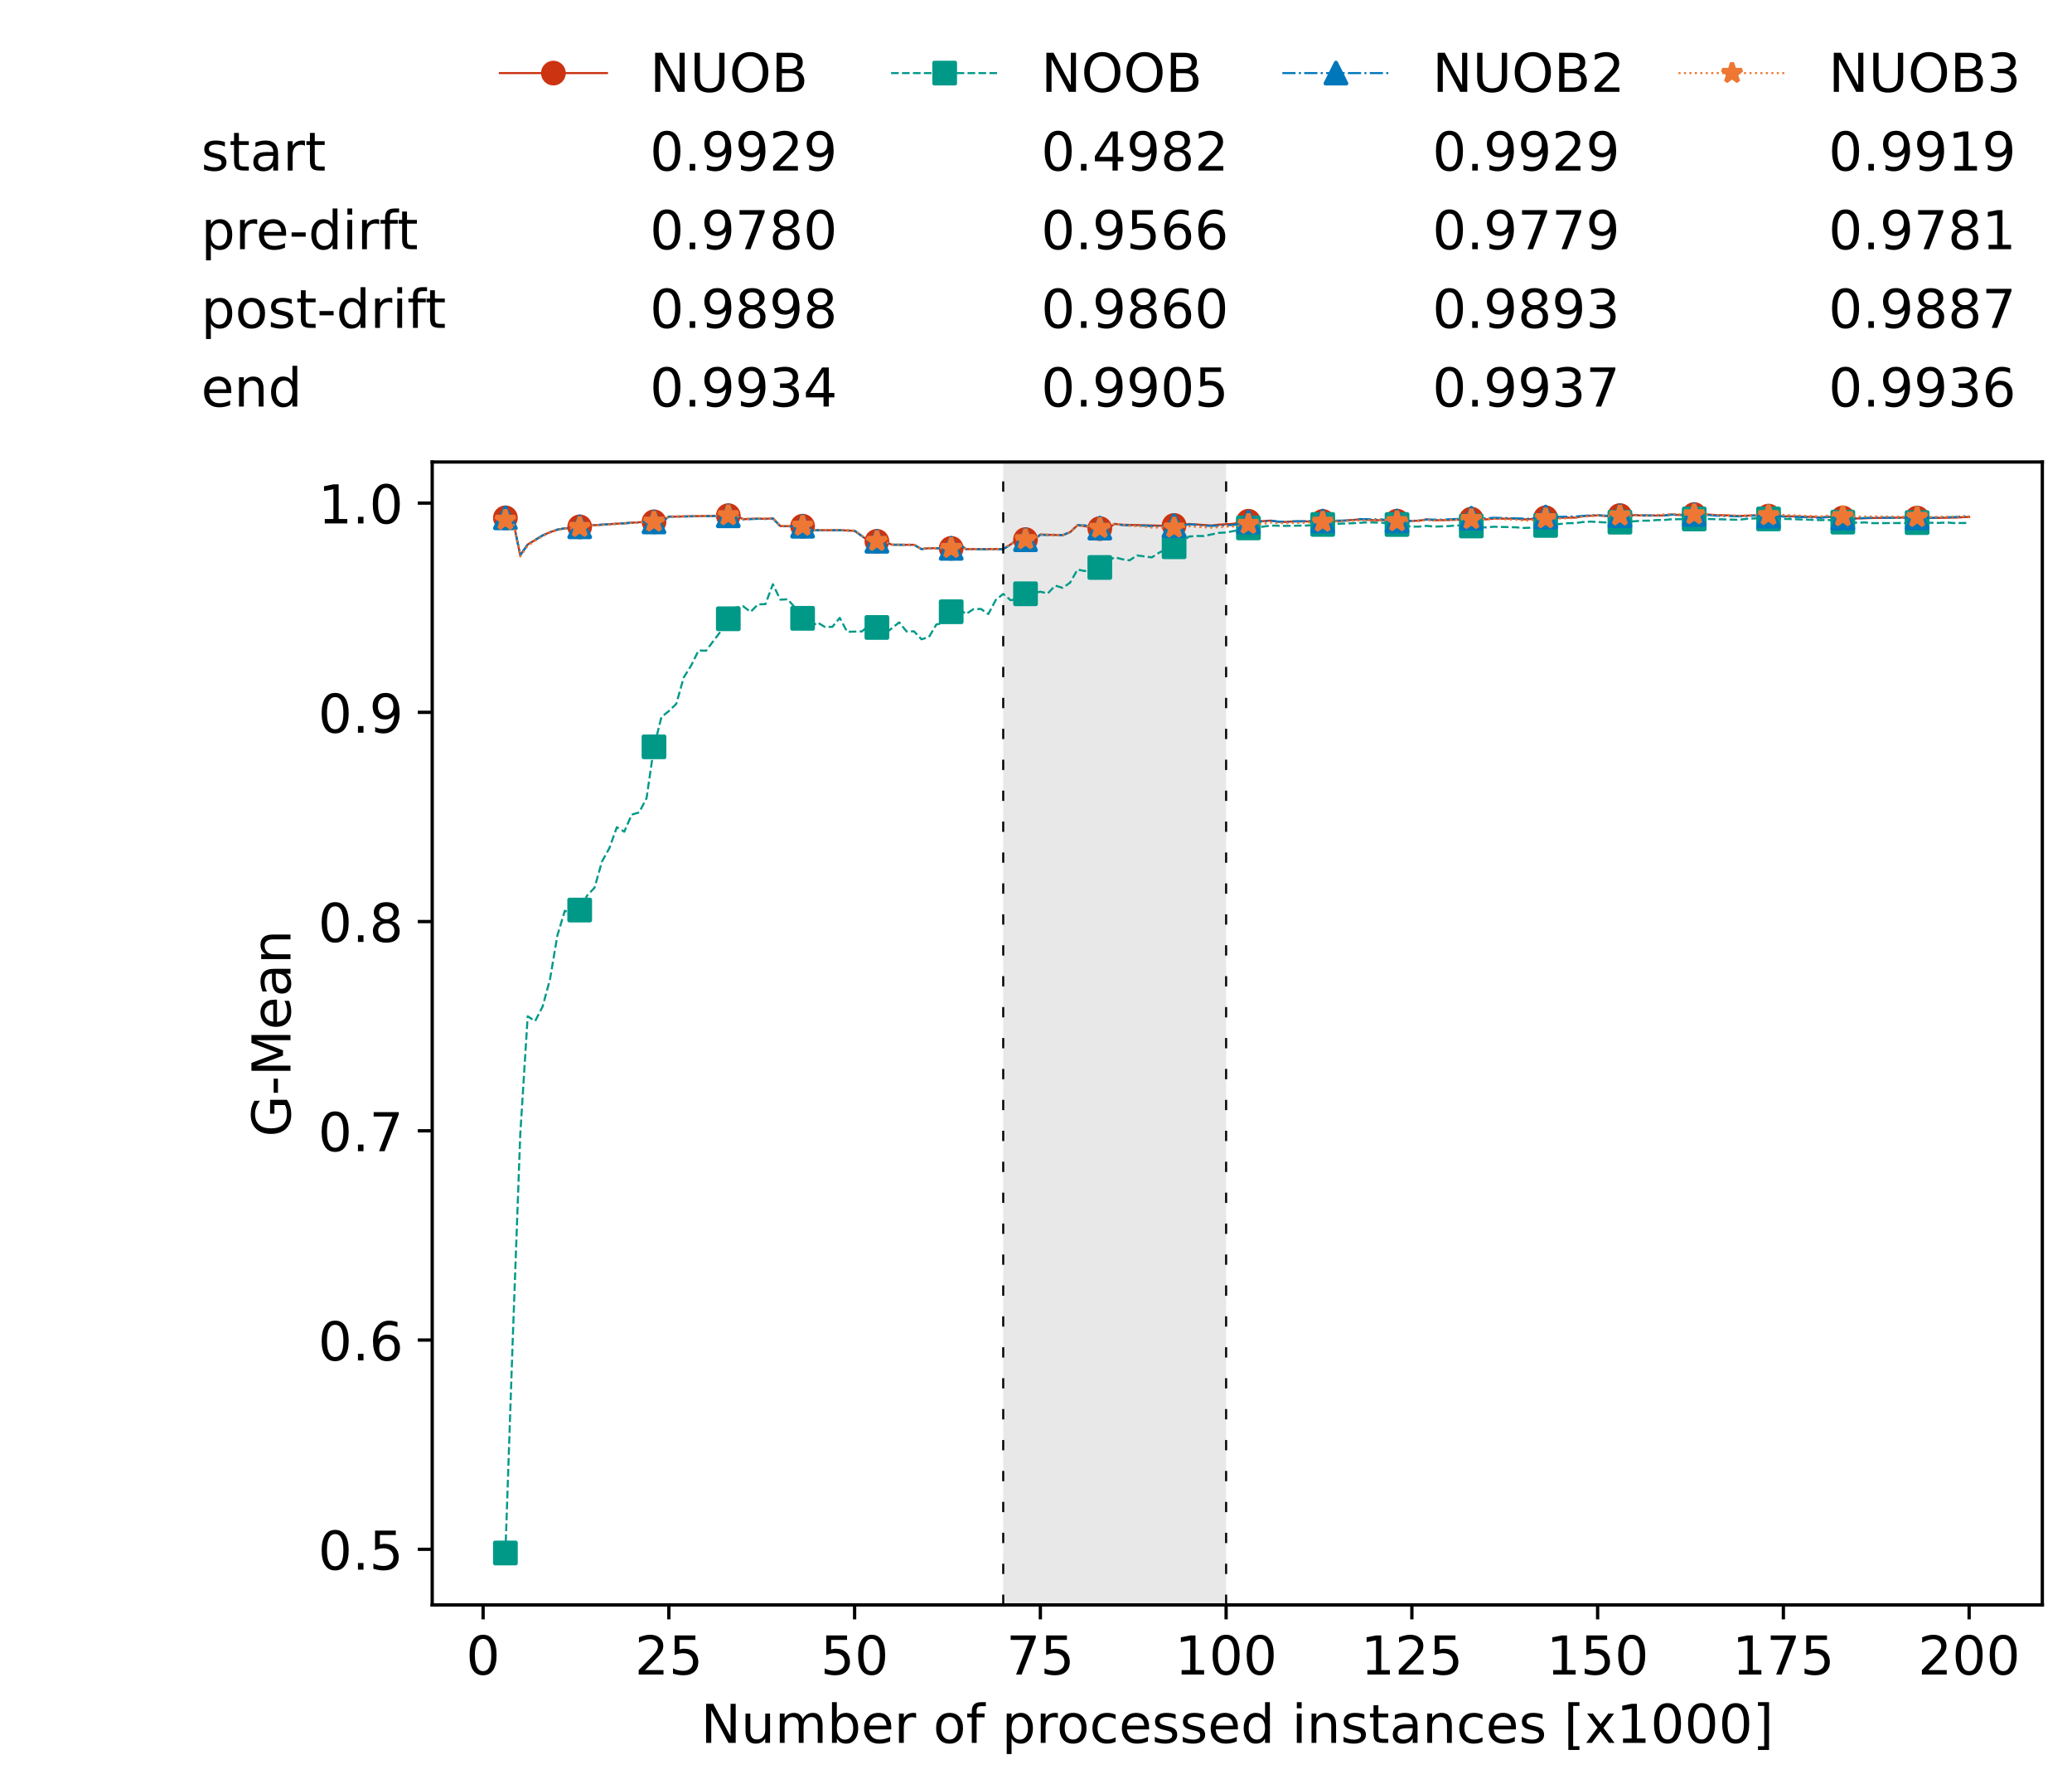 <?xml version="1.0" encoding="utf-8" standalone="no"?>
<!DOCTYPE svg PUBLIC "-//W3C//DTD SVG 1.1//EN"
  "http://www.w3.org/Graphics/SVG/1.1/DTD/svg11.dtd">
<!-- Created with matplotlib (https://matplotlib.org/) -->
<svg height="432.615pt" version="1.1" viewBox="0 0 502.65 432.615" width="502.65pt" xmlns="http://www.w3.org/2000/svg" xmlns:xlink="http://www.w3.org/1999/xlink">
 <defs>
  <style type="text/css">*{stroke-linecap:butt;stroke-linejoin:round;}</style>
 </defs>
 <g id="figure_1">
  <g id="patch_1">
   <path d="M 0 432.615 
L 502.65 432.615 
L 502.65 0 
L 0 0 
z
" style="fill:#ffffff;"/>
  </g>
  <g id="axes_1">
   <g id="patch_2">
    <path d="M 104.85 389.252 
L 495.45 389.252 
L 495.45 112.052 
L 104.85 112.052 
z
" style="fill:#ffffff;"/>
   </g>
   <g id="patch_3">
    <path clip-path="url(#p38574a6607)" d="M 297.446 389.252 
L 297.446 112.052 
L 243.372 112.052 
L 243.372 389.252 
z
" style="fill:#d3d3d3;opacity:0.5;"/>
   </g>
   <g id="matplotlib.axis_1">
    <g id="xtick_1">
     <g id="line2d_1">
      <defs>
       <path d="M 0 0 
L 0 3.5 
" id="mf9a053fbe0" style="stroke:#000000;stroke-width:0.8;"/>
      </defs>
      <g>
       <use style="stroke:#000000;stroke-width:0.8;" x="117.197" xlink:href="#mf9a053fbe0" y="389.252"/>
      </g>
     </g>
     <g id="text_1">
      <!-- 0 -->
      <g transform="translate(113.061 406.13)scale(0.13 -0.13)">
       <defs>
        <path d="M 31.781 66.406 
Q 24.172 66.406 20.328 58.906 
Q 16.5 51.422 16.5 36.375 
Q 16.5 21.391 20.328 13.891 
Q 24.172 6.391 31.781 6.391 
Q 39.453 6.391 43.281 13.891 
Q 47.125 21.391 47.125 36.375 
Q 47.125 51.422 43.281 58.906 
Q 39.453 66.406 31.781 66.406 
z
M 31.781 74.219 
Q 44.047 74.219 50.516 64.516 
Q 56.984 54.828 56.984 36.375 
Q 56.984 17.969 50.516 8.266 
Q 44.047 -1.422 31.781 -1.422 
Q 19.531 -1.422 13.062 8.266 
Q 6.594 17.969 6.594 36.375 
Q 6.594 54.828 13.062 64.516 
Q 19.531 74.219 31.781 74.219 
z
" id="DejaVuSans-48"/>
       </defs>
       <use xlink:href="#DejaVuSans-48"/>
      </g>
     </g>
    </g>
    <g id="xtick_2">
     <g id="line2d_2">
      <g>
       <use style="stroke:#000000;stroke-width:0.8;" x="162.259" xlink:href="#mf9a053fbe0" y="389.252"/>
      </g>
     </g>
     <g id="text_2">
      <!-- 25 -->
      <g transform="translate(153.988 406.13)scale(0.13 -0.13)">
       <defs>
        <path d="M 19.188 8.297 
L 53.609 8.297 
L 53.609 0 
L 7.328 0 
L 7.328 8.297 
Q 12.938 14.109 22.625 23.891 
Q 32.328 33.688 34.812 36.531 
Q 39.547 41.844 41.422 45.531 
Q 43.312 49.219 43.312 52.781 
Q 43.312 58.594 39.234 62.25 
Q 35.156 65.922 28.609 65.922 
Q 23.969 65.922 18.812 64.312 
Q 13.672 62.703 7.812 59.422 
L 7.812 69.391 
Q 13.766 71.781 18.938 73 
Q 24.125 74.219 28.422 74.219 
Q 39.75 74.219 46.484 68.547 
Q 53.219 62.891 53.219 53.422 
Q 53.219 48.922 51.531 44.891 
Q 49.859 40.875 45.406 35.406 
Q 44.188 33.984 37.641 27.219 
Q 31.109 20.453 19.188 8.297 
z
" id="DejaVuSans-50"/>
        <path d="M 10.797 72.906 
L 49.516 72.906 
L 49.516 64.594 
L 19.828 64.594 
L 19.828 46.734 
Q 21.969 47.469 24.109 47.828 
Q 26.266 48.188 28.422 48.188 
Q 40.625 48.188 47.75 41.5 
Q 54.891 34.812 54.891 23.391 
Q 54.891 11.625 47.562 5.094 
Q 40.234 -1.422 26.906 -1.422 
Q 22.312 -1.422 17.547 -0.641 
Q 12.797 0.141 7.719 1.703 
L 7.719 11.625 
Q 12.109 9.234 16.797 8.062 
Q 21.484 6.891 26.703 6.891 
Q 35.156 6.891 40.078 11.328 
Q 45.016 15.766 45.016 23.391 
Q 45.016 31 40.078 35.438 
Q 35.156 39.891 26.703 39.891 
Q 22.75 39.891 18.812 39.016 
Q 14.891 38.141 10.797 36.281 
z
" id="DejaVuSans-53"/>
       </defs>
       <use xlink:href="#DejaVuSans-50"/>
       <use x="63.623" xlink:href="#DejaVuSans-53"/>
      </g>
     </g>
    </g>
    <g id="xtick_3">
     <g id="line2d_3">
      <g>
       <use style="stroke:#000000;stroke-width:0.8;" x="207.322" xlink:href="#mf9a053fbe0" y="389.252"/>
      </g>
     </g>
     <g id="text_3">
      <!-- 50 -->
      <g transform="translate(199.05 406.13)scale(0.13 -0.13)">
       <use xlink:href="#DejaVuSans-53"/>
       <use x="63.623" xlink:href="#DejaVuSans-48"/>
      </g>
     </g>
    </g>
    <g id="xtick_4">
     <g id="line2d_4">
      <g>
       <use style="stroke:#000000;stroke-width:0.8;" x="252.384" xlink:href="#mf9a053fbe0" y="389.252"/>
      </g>
     </g>
     <g id="text_4">
      <!-- 75 -->
      <g transform="translate(244.113 406.13)scale(0.13 -0.13)">
       <defs>
        <path d="M 8.203 72.906 
L 55.078 72.906 
L 55.078 68.703 
L 28.609 0 
L 18.312 0 
L 43.219 64.594 
L 8.203 64.594 
z
" id="DejaVuSans-55"/>
       </defs>
       <use xlink:href="#DejaVuSans-55"/>
       <use x="63.623" xlink:href="#DejaVuSans-53"/>
      </g>
     </g>
    </g>
    <g id="xtick_5">
     <g id="line2d_5">
      <g>
       <use style="stroke:#000000;stroke-width:0.8;" x="297.446" xlink:href="#mf9a053fbe0" y="389.252"/>
      </g>
     </g>
     <g id="text_5">
      <!-- 100 -->
      <g transform="translate(285.039 406.13)scale(0.13 -0.13)">
       <defs>
        <path d="M 12.406 8.297 
L 28.516 8.297 
L 28.516 63.922 
L 10.984 60.406 
L 10.984 69.391 
L 28.422 72.906 
L 38.281 72.906 
L 38.281 8.297 
L 54.391 8.297 
L 54.391 0 
L 12.406 0 
z
" id="DejaVuSans-49"/>
       </defs>
       <use xlink:href="#DejaVuSans-49"/>
       <use x="63.623" xlink:href="#DejaVuSans-48"/>
       <use x="127.246" xlink:href="#DejaVuSans-48"/>
      </g>
     </g>
    </g>
    <g id="xtick_6">
     <g id="line2d_6">
      <g>
       <use style="stroke:#000000;stroke-width:0.8;" x="342.509" xlink:href="#mf9a053fbe0" y="389.252"/>
      </g>
     </g>
     <g id="text_6">
      <!-- 125 -->
      <g transform="translate(330.102 406.13)scale(0.13 -0.13)">
       <use xlink:href="#DejaVuSans-49"/>
       <use x="63.623" xlink:href="#DejaVuSans-50"/>
       <use x="127.246" xlink:href="#DejaVuSans-53"/>
      </g>
     </g>
    </g>
    <g id="xtick_7">
     <g id="line2d_7">
      <g>
       <use style="stroke:#000000;stroke-width:0.8;" x="387.571" xlink:href="#mf9a053fbe0" y="389.252"/>
      </g>
     </g>
     <g id="text_7">
      <!-- 150 -->
      <g transform="translate(375.164 406.13)scale(0.13 -0.13)">
       <use xlink:href="#DejaVuSans-49"/>
       <use x="63.623" xlink:href="#DejaVuSans-53"/>
       <use x="127.246" xlink:href="#DejaVuSans-48"/>
      </g>
     </g>
    </g>
    <g id="xtick_8">
     <g id="line2d_8">
      <g>
       <use style="stroke:#000000;stroke-width:0.8;" x="432.633" xlink:href="#mf9a053fbe0" y="389.252"/>
      </g>
     </g>
     <g id="text_8">
      <!-- 175 -->
      <g transform="translate(420.226 406.13)scale(0.13 -0.13)">
       <use xlink:href="#DejaVuSans-49"/>
       <use x="63.623" xlink:href="#DejaVuSans-55"/>
       <use x="127.246" xlink:href="#DejaVuSans-53"/>
      </g>
     </g>
    </g>
    <g id="xtick_9">
     <g id="line2d_9">
      <g>
       <use style="stroke:#000000;stroke-width:0.8;" x="477.695" xlink:href="#mf9a053fbe0" y="389.252"/>
      </g>
     </g>
     <g id="text_9">
      <!-- 200 -->
      <g transform="translate(465.289 406.13)scale(0.13 -0.13)">
       <use xlink:href="#DejaVuSans-50"/>
       <use x="63.623" xlink:href="#DejaVuSans-48"/>
       <use x="127.246" xlink:href="#DejaVuSans-48"/>
      </g>
     </g>
    </g>
    <g id="text_10">
     <!-- Number of processed instances [x1000] -->
     <g transform="translate(170.025 422.711)scale(0.13 -0.13)">
      <defs>
       <path d="M 9.812 72.906 
L 23.094 72.906 
L 55.422 11.922 
L 55.422 72.906 
L 64.984 72.906 
L 64.984 0 
L 51.703 0 
L 19.391 60.984 
L 19.391 0 
L 9.812 0 
z
" id="DejaVuSans-78"/>
       <path d="M 8.5 21.578 
L 8.5 54.688 
L 17.484 54.688 
L 17.484 21.922 
Q 17.484 14.156 20.5 10.266 
Q 23.531 6.391 29.594 6.391 
Q 36.859 6.391 41.078 11.031 
Q 45.312 15.672 45.312 23.688 
L 45.312 54.688 
L 54.297 54.688 
L 54.297 0 
L 45.312 0 
L 45.312 8.406 
Q 42.047 3.422 37.719 1 
Q 33.406 -1.422 27.688 -1.422 
Q 18.266 -1.422 13.375 4.438 
Q 8.5 10.297 8.5 21.578 
z
M 31.109 56 
z
" id="DejaVuSans-117"/>
       <path d="M 52 44.188 
Q 55.375 50.25 60.062 53.125 
Q 64.75 56 71.094 56 
Q 79.641 56 84.281 50.016 
Q 88.922 44.047 88.922 33.016 
L 88.922 0 
L 79.891 0 
L 79.891 32.719 
Q 79.891 40.578 77.094 44.375 
Q 74.312 48.188 68.609 48.188 
Q 61.625 48.188 57.562 43.547 
Q 53.516 38.922 53.516 30.906 
L 53.516 0 
L 44.484 0 
L 44.484 32.719 
Q 44.484 40.625 41.703 44.406 
Q 38.922 48.188 33.109 48.188 
Q 26.219 48.188 22.156 43.531 
Q 18.109 38.875 18.109 30.906 
L 18.109 0 
L 9.078 0 
L 9.078 54.688 
L 18.109 54.688 
L 18.109 46.188 
Q 21.188 51.219 25.484 53.609 
Q 29.781 56 35.688 56 
Q 41.656 56 45.828 52.969 
Q 50 49.953 52 44.188 
z
" id="DejaVuSans-109"/>
       <path d="M 48.688 27.297 
Q 48.688 37.203 44.609 42.844 
Q 40.531 48.484 33.406 48.484 
Q 26.266 48.484 22.188 42.844 
Q 18.109 37.203 18.109 27.297 
Q 18.109 17.391 22.188 11.75 
Q 26.266 6.109 33.406 6.109 
Q 40.531 6.109 44.609 11.75 
Q 48.688 17.391 48.688 27.297 
z
M 18.109 46.391 
Q 20.953 51.266 25.266 53.625 
Q 29.594 56 35.594 56 
Q 45.562 56 51.781 48.094 
Q 58.016 40.188 58.016 27.297 
Q 58.016 14.406 51.781 6.484 
Q 45.562 -1.422 35.594 -1.422 
Q 29.594 -1.422 25.266 0.953 
Q 20.953 3.328 18.109 8.203 
L 18.109 0 
L 9.078 0 
L 9.078 75.984 
L 18.109 75.984 
z
" id="DejaVuSans-98"/>
       <path d="M 56.203 29.594 
L 56.203 25.203 
L 14.891 25.203 
Q 15.484 15.922 20.484 11.062 
Q 25.484 6.203 34.422 6.203 
Q 39.594 6.203 44.453 7.469 
Q 49.312 8.734 54.109 11.281 
L 54.109 2.781 
Q 49.266 0.734 44.188 -0.344 
Q 39.109 -1.422 33.891 -1.422 
Q 20.797 -1.422 13.156 6.188 
Q 5.516 13.812 5.516 26.812 
Q 5.516 40.234 12.766 48.109 
Q 20.016 56 32.328 56 
Q 43.359 56 49.781 48.891 
Q 56.203 41.797 56.203 29.594 
z
M 47.219 32.234 
Q 47.125 39.594 43.094 43.984 
Q 39.062 48.391 32.422 48.391 
Q 24.906 48.391 20.391 44.141 
Q 15.875 39.891 15.188 32.172 
z
" id="DejaVuSans-101"/>
       <path d="M 41.109 46.297 
Q 39.594 47.172 37.812 47.578 
Q 36.031 48 33.891 48 
Q 26.266 48 22.188 43.047 
Q 18.109 38.094 18.109 28.812 
L 18.109 0 
L 9.078 0 
L 9.078 54.688 
L 18.109 54.688 
L 18.109 46.188 
Q 20.953 51.172 25.484 53.578 
Q 30.031 56 36.531 56 
Q 37.453 56 38.578 55.875 
Q 39.703 55.766 41.062 55.516 
z
" id="DejaVuSans-114"/>
       <path id="DejaVuSans-32"/>
       <path d="M 30.609 48.391 
Q 23.391 48.391 19.188 42.75 
Q 14.984 37.109 14.984 27.297 
Q 14.984 17.484 19.156 11.844 
Q 23.344 6.203 30.609 6.203 
Q 37.797 6.203 41.984 11.859 
Q 46.188 17.531 46.188 27.297 
Q 46.188 37.016 41.984 42.703 
Q 37.797 48.391 30.609 48.391 
z
M 30.609 56 
Q 42.328 56 49.016 48.375 
Q 55.719 40.766 55.719 27.297 
Q 55.719 13.875 49.016 6.219 
Q 42.328 -1.422 30.609 -1.422 
Q 18.844 -1.422 12.172 6.219 
Q 5.516 13.875 5.516 27.297 
Q 5.516 40.766 12.172 48.375 
Q 18.844 56 30.609 56 
z
" id="DejaVuSans-111"/>
       <path d="M 37.109 75.984 
L 37.109 68.5 
L 28.516 68.5 
Q 23.688 68.5 21.797 66.547 
Q 19.922 64.594 19.922 59.516 
L 19.922 54.688 
L 34.719 54.688 
L 34.719 47.703 
L 19.922 47.703 
L 19.922 0 
L 10.891 0 
L 10.891 47.703 
L 2.297 47.703 
L 2.297 54.688 
L 10.891 54.688 
L 10.891 58.5 
Q 10.891 67.625 15.141 71.797 
Q 19.391 75.984 28.609 75.984 
z
" id="DejaVuSans-102"/>
       <path d="M 18.109 8.203 
L 18.109 -20.797 
L 9.078 -20.797 
L 9.078 54.688 
L 18.109 54.688 
L 18.109 46.391 
Q 20.953 51.266 25.266 53.625 
Q 29.594 56 35.594 56 
Q 45.562 56 51.781 48.094 
Q 58.016 40.188 58.016 27.297 
Q 58.016 14.406 51.781 6.484 
Q 45.562 -1.422 35.594 -1.422 
Q 29.594 -1.422 25.266 0.953 
Q 20.953 3.328 18.109 8.203 
z
M 48.688 27.297 
Q 48.688 37.203 44.609 42.844 
Q 40.531 48.484 33.406 48.484 
Q 26.266 48.484 22.188 42.844 
Q 18.109 37.203 18.109 27.297 
Q 18.109 17.391 22.188 11.75 
Q 26.266 6.109 33.406 6.109 
Q 40.531 6.109 44.609 11.75 
Q 48.688 17.391 48.688 27.297 
z
" id="DejaVuSans-112"/>
       <path d="M 48.781 52.594 
L 48.781 44.188 
Q 44.969 46.297 41.141 47.344 
Q 37.312 48.391 33.406 48.391 
Q 24.656 48.391 19.812 42.844 
Q 14.984 37.312 14.984 27.297 
Q 14.984 17.281 19.812 11.734 
Q 24.656 6.203 33.406 6.203 
Q 37.312 6.203 41.141 7.25 
Q 44.969 8.297 48.781 10.406 
L 48.781 2.094 
Q 45.016 0.344 40.984 -0.531 
Q 36.969 -1.422 32.422 -1.422 
Q 20.062 -1.422 12.781 6.344 
Q 5.516 14.109 5.516 27.297 
Q 5.516 40.672 12.859 48.328 
Q 20.219 56 33.016 56 
Q 37.156 56 41.109 55.141 
Q 45.062 54.297 48.781 52.594 
z
" id="DejaVuSans-99"/>
       <path d="M 44.281 53.078 
L 44.281 44.578 
Q 40.484 46.531 36.375 47.5 
Q 32.281 48.484 27.875 48.484 
Q 21.188 48.484 17.844 46.438 
Q 14.5 44.391 14.5 40.281 
Q 14.5 37.156 16.891 35.375 
Q 19.281 33.594 26.516 31.984 
L 29.594 31.297 
Q 39.156 29.25 43.188 25.516 
Q 47.219 21.781 47.219 15.094 
Q 47.219 7.469 41.188 3.016 
Q 35.156 -1.422 24.609 -1.422 
Q 20.219 -1.422 15.453 -0.562 
Q 10.688 0.297 5.422 2 
L 5.422 11.281 
Q 10.406 8.688 15.234 7.391 
Q 20.062 6.109 24.812 6.109 
Q 31.156 6.109 34.562 8.281 
Q 37.984 10.453 37.984 14.406 
Q 37.984 18.062 35.516 20.016 
Q 33.062 21.969 24.703 23.781 
L 21.578 24.516 
Q 13.234 26.266 9.516 29.906 
Q 5.812 33.547 5.812 39.891 
Q 5.812 47.609 11.281 51.797 
Q 16.75 56 26.812 56 
Q 31.781 56 36.172 55.266 
Q 40.578 54.547 44.281 53.078 
z
" id="DejaVuSans-115"/>
       <path d="M 45.406 46.391 
L 45.406 75.984 
L 54.391 75.984 
L 54.391 0 
L 45.406 0 
L 45.406 8.203 
Q 42.578 3.328 38.25 0.953 
Q 33.938 -1.422 27.875 -1.422 
Q 17.969 -1.422 11.734 6.484 
Q 5.516 14.406 5.516 27.297 
Q 5.516 40.188 11.734 48.094 
Q 17.969 56 27.875 56 
Q 33.938 56 38.25 53.625 
Q 42.578 51.266 45.406 46.391 
z
M 14.797 27.297 
Q 14.797 17.391 18.875 11.75 
Q 22.953 6.109 30.078 6.109 
Q 37.203 6.109 41.297 11.75 
Q 45.406 17.391 45.406 27.297 
Q 45.406 37.203 41.297 42.844 
Q 37.203 48.484 30.078 48.484 
Q 22.953 48.484 18.875 42.844 
Q 14.797 37.203 14.797 27.297 
z
" id="DejaVuSans-100"/>
       <path d="M 9.422 54.688 
L 18.406 54.688 
L 18.406 0 
L 9.422 0 
z
M 9.422 75.984 
L 18.406 75.984 
L 18.406 64.594 
L 9.422 64.594 
z
" id="DejaVuSans-105"/>
       <path d="M 54.891 33.016 
L 54.891 0 
L 45.906 0 
L 45.906 32.719 
Q 45.906 40.484 42.875 44.328 
Q 39.844 48.188 33.797 48.188 
Q 26.516 48.188 22.312 43.547 
Q 18.109 38.922 18.109 30.906 
L 18.109 0 
L 9.078 0 
L 9.078 54.688 
L 18.109 54.688 
L 18.109 46.188 
Q 21.344 51.125 25.703 53.562 
Q 30.078 56 35.797 56 
Q 45.219 56 50.047 50.172 
Q 54.891 44.344 54.891 33.016 
z
" id="DejaVuSans-110"/>
       <path d="M 18.312 70.219 
L 18.312 54.688 
L 36.812 54.688 
L 36.812 47.703 
L 18.312 47.703 
L 18.312 18.016 
Q 18.312 11.328 20.141 9.422 
Q 21.969 7.516 27.594 7.516 
L 36.812 7.516 
L 36.812 0 
L 27.594 0 
Q 17.188 0 13.234 3.875 
Q 9.281 7.766 9.281 18.016 
L 9.281 47.703 
L 2.688 47.703 
L 2.688 54.688 
L 9.281 54.688 
L 9.281 70.219 
z
" id="DejaVuSans-116"/>
       <path d="M 34.281 27.484 
Q 23.391 27.484 19.188 25 
Q 14.984 22.516 14.984 16.5 
Q 14.984 11.719 18.141 8.906 
Q 21.297 6.109 26.703 6.109 
Q 34.188 6.109 38.703 11.406 
Q 43.219 16.703 43.219 25.484 
L 43.219 27.484 
z
M 52.203 31.203 
L 52.203 0 
L 43.219 0 
L 43.219 8.297 
Q 40.141 3.328 35.547 0.953 
Q 30.953 -1.422 24.312 -1.422 
Q 15.922 -1.422 10.953 3.297 
Q 6 8.016 6 15.922 
Q 6 25.141 12.172 29.828 
Q 18.359 34.516 30.609 34.516 
L 43.219 34.516 
L 43.219 35.406 
Q 43.219 41.609 39.141 45 
Q 35.062 48.391 27.688 48.391 
Q 23 48.391 18.547 47.266 
Q 14.109 46.141 10.016 43.891 
L 10.016 52.203 
Q 14.938 54.109 19.578 55.047 
Q 24.219 56 28.609 56 
Q 40.484 56 46.344 49.844 
Q 52.203 43.703 52.203 31.203 
z
" id="DejaVuSans-97"/>
       <path d="M 8.594 75.984 
L 29.297 75.984 
L 29.297 69 
L 17.578 69 
L 17.578 -6.203 
L 29.297 -6.203 
L 29.297 -13.188 
L 8.594 -13.188 
z
" id="DejaVuSans-91"/>
       <path d="M 54.891 54.688 
L 35.109 28.078 
L 55.906 0 
L 45.312 0 
L 29.391 21.484 
L 13.484 0 
L 2.875 0 
L 24.125 28.609 
L 4.688 54.688 
L 15.281 54.688 
L 29.781 35.203 
L 44.281 54.688 
z
" id="DejaVuSans-120"/>
       <path d="M 30.422 75.984 
L 30.422 -13.188 
L 9.719 -13.188 
L 9.719 -6.203 
L 21.391 -6.203 
L 21.391 69 
L 9.719 69 
L 9.719 75.984 
z
" id="DejaVuSans-93"/>
      </defs>
      <use xlink:href="#DejaVuSans-78"/>
      <use x="74.805" xlink:href="#DejaVuSans-117"/>
      <use x="138.184" xlink:href="#DejaVuSans-109"/>
      <use x="235.596" xlink:href="#DejaVuSans-98"/>
      <use x="299.072" xlink:href="#DejaVuSans-101"/>
      <use x="360.596" xlink:href="#DejaVuSans-114"/>
      <use x="401.709" xlink:href="#DejaVuSans-32"/>
      <use x="433.496" xlink:href="#DejaVuSans-111"/>
      <use x="494.678" xlink:href="#DejaVuSans-102"/>
      <use x="529.883" xlink:href="#DejaVuSans-32"/>
      <use x="561.67" xlink:href="#DejaVuSans-112"/>
      <use x="625.146" xlink:href="#DejaVuSans-114"/>
      <use x="664.01" xlink:href="#DejaVuSans-111"/>
      <use x="725.191" xlink:href="#DejaVuSans-99"/>
      <use x="780.172" xlink:href="#DejaVuSans-101"/>
      <use x="841.695" xlink:href="#DejaVuSans-115"/>
      <use x="893.795" xlink:href="#DejaVuSans-115"/>
      <use x="945.895" xlink:href="#DejaVuSans-101"/>
      <use x="1007.418" xlink:href="#DejaVuSans-100"/>
      <use x="1070.895" xlink:href="#DejaVuSans-32"/>
      <use x="1102.682" xlink:href="#DejaVuSans-105"/>
      <use x="1130.465" xlink:href="#DejaVuSans-110"/>
      <use x="1193.844" xlink:href="#DejaVuSans-115"/>
      <use x="1245.943" xlink:href="#DejaVuSans-116"/>
      <use x="1285.152" xlink:href="#DejaVuSans-97"/>
      <use x="1346.432" xlink:href="#DejaVuSans-110"/>
      <use x="1409.811" xlink:href="#DejaVuSans-99"/>
      <use x="1464.791" xlink:href="#DejaVuSans-101"/>
      <use x="1526.314" xlink:href="#DejaVuSans-115"/>
      <use x="1578.414" xlink:href="#DejaVuSans-32"/>
      <use x="1610.201" xlink:href="#DejaVuSans-91"/>
      <use x="1649.215" xlink:href="#DejaVuSans-120"/>
      <use x="1708.395" xlink:href="#DejaVuSans-49"/>
      <use x="1772.018" xlink:href="#DejaVuSans-48"/>
      <use x="1835.641" xlink:href="#DejaVuSans-48"/>
      <use x="1899.264" xlink:href="#DejaVuSans-48"/>
      <use x="1962.887" xlink:href="#DejaVuSans-93"/>
     </g>
    </g>
   </g>
   <g id="matplotlib.axis_2">
    <g id="ytick_1">
     <g id="line2d_10">
      <defs>
       <path d="M 0 0 
L -3.5 0 
" id="m48d5ee313b" style="stroke:#000000;stroke-width:0.8;"/>
      </defs>
      <g>
       <use style="stroke:#000000;stroke-width:0.8;" x="104.85" xlink:href="#m48d5ee313b" y="375.759"/>
      </g>
     </g>
     <g id="text_11">
      <!-- 0.5 -->
      <g transform="translate(77.176 380.698)scale(0.13 -0.13)">
       <defs>
        <path d="M 10.688 12.406 
L 21 12.406 
L 21 0 
L 10.688 0 
z
" id="DejaVuSans-46"/>
       </defs>
       <use xlink:href="#DejaVuSans-48"/>
       <use x="63.623" xlink:href="#DejaVuSans-46"/>
       <use x="95.41" xlink:href="#DejaVuSans-53"/>
      </g>
     </g>
    </g>
    <g id="ytick_2">
     <g id="line2d_11">
      <g>
       <use style="stroke:#000000;stroke-width:0.8;" x="104.85" xlink:href="#m48d5ee313b" y="325.01"/>
      </g>
     </g>
     <g id="text_12">
      <!-- 0.6 -->
      <g transform="translate(77.176 329.949)scale(0.13 -0.13)">
       <defs>
        <path d="M 33.016 40.375 
Q 26.375 40.375 22.484 35.828 
Q 18.609 31.297 18.609 23.391 
Q 18.609 15.531 22.484 10.953 
Q 26.375 6.391 33.016 6.391 
Q 39.656 6.391 43.531 10.953 
Q 47.406 15.531 47.406 23.391 
Q 47.406 31.297 43.531 35.828 
Q 39.656 40.375 33.016 40.375 
z
M 52.594 71.297 
L 52.594 62.312 
Q 48.875 64.062 45.094 64.984 
Q 41.312 65.922 37.594 65.922 
Q 27.828 65.922 22.672 59.328 
Q 17.531 52.734 16.797 39.406 
Q 19.672 43.656 24.016 45.922 
Q 28.375 48.188 33.594 48.188 
Q 44.578 48.188 50.953 41.516 
Q 57.328 34.859 57.328 23.391 
Q 57.328 12.156 50.688 5.359 
Q 44.047 -1.422 33.016 -1.422 
Q 20.359 -1.422 13.672 8.266 
Q 6.984 17.969 6.984 36.375 
Q 6.984 53.656 15.188 63.938 
Q 23.391 74.219 37.203 74.219 
Q 40.922 74.219 44.703 73.484 
Q 48.484 72.75 52.594 71.297 
z
" id="DejaVuSans-54"/>
       </defs>
       <use xlink:href="#DejaVuSans-48"/>
       <use x="63.623" xlink:href="#DejaVuSans-46"/>
       <use x="95.41" xlink:href="#DejaVuSans-54"/>
      </g>
     </g>
    </g>
    <g id="ytick_3">
     <g id="line2d_12">
      <g>
       <use style="stroke:#000000;stroke-width:0.8;" x="104.85" xlink:href="#m48d5ee313b" y="274.261"/>
      </g>
     </g>
     <g id="text_13">
      <!-- 0.7 -->
      <g transform="translate(77.176 279.2)scale(0.13 -0.13)">
       <use xlink:href="#DejaVuSans-48"/>
       <use x="63.623" xlink:href="#DejaVuSans-46"/>
       <use x="95.41" xlink:href="#DejaVuSans-55"/>
      </g>
     </g>
    </g>
    <g id="ytick_4">
     <g id="line2d_13">
      <g>
       <use style="stroke:#000000;stroke-width:0.8;" x="104.85" xlink:href="#m48d5ee313b" y="223.512"/>
      </g>
     </g>
     <g id="text_14">
      <!-- 0.8 -->
      <g transform="translate(77.176 228.451)scale(0.13 -0.13)">
       <defs>
        <path d="M 31.781 34.625 
Q 24.75 34.625 20.719 30.859 
Q 16.703 27.094 16.703 20.516 
Q 16.703 13.922 20.719 10.156 
Q 24.75 6.391 31.781 6.391 
Q 38.812 6.391 42.859 10.172 
Q 46.922 13.969 46.922 20.516 
Q 46.922 27.094 42.891 30.859 
Q 38.875 34.625 31.781 34.625 
z
M 21.922 38.812 
Q 15.578 40.375 12.031 44.719 
Q 8.5 49.078 8.5 55.328 
Q 8.5 64.062 14.719 69.141 
Q 20.953 74.219 31.781 74.219 
Q 42.672 74.219 48.875 69.141 
Q 55.078 64.062 55.078 55.328 
Q 55.078 49.078 51.531 44.719 
Q 48 40.375 41.703 38.812 
Q 48.828 37.156 52.797 32.312 
Q 56.781 27.484 56.781 20.516 
Q 56.781 9.906 50.312 4.234 
Q 43.844 -1.422 31.781 -1.422 
Q 19.734 -1.422 13.25 4.234 
Q 6.781 9.906 6.781 20.516 
Q 6.781 27.484 10.781 32.312 
Q 14.797 37.156 21.922 38.812 
z
M 18.312 54.391 
Q 18.312 48.734 21.844 45.562 
Q 25.391 42.391 31.781 42.391 
Q 38.141 42.391 41.719 45.562 
Q 45.312 48.734 45.312 54.391 
Q 45.312 60.062 41.719 63.234 
Q 38.141 66.406 31.781 66.406 
Q 25.391 66.406 21.844 63.234 
Q 18.312 60.062 18.312 54.391 
z
" id="DejaVuSans-56"/>
       </defs>
       <use xlink:href="#DejaVuSans-48"/>
       <use x="63.623" xlink:href="#DejaVuSans-46"/>
       <use x="95.41" xlink:href="#DejaVuSans-56"/>
      </g>
     </g>
    </g>
    <g id="ytick_5">
     <g id="line2d_14">
      <g>
       <use style="stroke:#000000;stroke-width:0.8;" x="104.85" xlink:href="#m48d5ee313b" y="172.763"/>
      </g>
     </g>
     <g id="text_15">
      <!-- 0.9 -->
      <g transform="translate(77.176 177.702)scale(0.13 -0.13)">
       <defs>
        <path d="M 10.984 1.516 
L 10.984 10.5 
Q 14.703 8.734 18.5 7.812 
Q 22.312 6.891 25.984 6.891 
Q 35.75 6.891 40.891 13.453 
Q 46.047 20.016 46.781 33.406 
Q 43.953 29.203 39.594 26.953 
Q 35.25 24.703 29.984 24.703 
Q 19.047 24.703 12.672 31.312 
Q 6.297 37.938 6.297 49.422 
Q 6.297 60.641 12.938 67.422 
Q 19.578 74.219 30.609 74.219 
Q 43.266 74.219 49.922 64.516 
Q 56.594 54.828 56.594 36.375 
Q 56.594 19.141 48.406 8.859 
Q 40.234 -1.422 26.422 -1.422 
Q 22.703 -1.422 18.891 -0.688 
Q 15.094 0.047 10.984 1.516 
z
M 30.609 32.422 
Q 37.25 32.422 41.125 36.953 
Q 45.016 41.5 45.016 49.422 
Q 45.016 57.281 41.125 61.844 
Q 37.25 66.406 30.609 66.406 
Q 23.969 66.406 20.094 61.844 
Q 16.219 57.281 16.219 49.422 
Q 16.219 41.5 20.094 36.953 
Q 23.969 32.422 30.609 32.422 
z
" id="DejaVuSans-57"/>
       </defs>
       <use xlink:href="#DejaVuSans-48"/>
       <use x="63.623" xlink:href="#DejaVuSans-46"/>
       <use x="95.41" xlink:href="#DejaVuSans-57"/>
      </g>
     </g>
    </g>
    <g id="ytick_6">
     <g id="line2d_15">
      <g>
       <use style="stroke:#000000;stroke-width:0.8;" x="104.85" xlink:href="#m48d5ee313b" y="122.014"/>
      </g>
     </g>
     <g id="text_16">
      <!-- 1.0 -->
      <g transform="translate(77.176 126.953)scale(0.13 -0.13)">
       <use xlink:href="#DejaVuSans-49"/>
       <use x="63.623" xlink:href="#DejaVuSans-46"/>
       <use x="95.41" xlink:href="#DejaVuSans-48"/>
      </g>
     </g>
    </g>
    <g id="text_17">
     <!-- G-Mean -->
     <g transform="translate(70.472 275.744)rotate(-90)scale(0.13 -0.13)">
      <defs>
       <path d="M 59.516 10.406 
L 59.516 29.984 
L 43.406 29.984 
L 43.406 38.094 
L 69.281 38.094 
L 69.281 6.781 
Q 63.578 2.734 56.688 0.656 
Q 49.812 -1.422 42 -1.422 
Q 24.906 -1.422 15.25 8.562 
Q 5.609 18.562 5.609 36.375 
Q 5.609 54.25 15.25 64.234 
Q 24.906 74.219 42 74.219 
Q 49.125 74.219 55.547 72.453 
Q 61.969 70.703 67.391 67.281 
L 67.391 56.781 
Q 61.922 61.422 55.766 63.766 
Q 49.609 66.109 42.828 66.109 
Q 29.438 66.109 22.719 58.641 
Q 16.016 51.172 16.016 36.375 
Q 16.016 21.625 22.719 14.156 
Q 29.438 6.688 42.828 6.688 
Q 48.047 6.688 52.141 7.594 
Q 56.25 8.5 59.516 10.406 
z
" id="DejaVuSans-71"/>
       <path d="M 4.891 31.391 
L 31.203 31.391 
L 31.203 23.391 
L 4.891 23.391 
z
" id="DejaVuSans-45"/>
       <path d="M 9.812 72.906 
L 24.516 72.906 
L 43.109 23.297 
L 61.812 72.906 
L 76.516 72.906 
L 76.516 0 
L 66.891 0 
L 66.891 64.016 
L 48.094 14.016 
L 38.188 14.016 
L 19.391 64.016 
L 19.391 0 
L 9.812 0 
z
" id="DejaVuSans-77"/>
      </defs>
      <use xlink:href="#DejaVuSans-71"/>
      <use x="77.49" xlink:href="#DejaVuSans-45"/>
      <use x="113.574" xlink:href="#DejaVuSans-77"/>
      <use x="199.854" xlink:href="#DejaVuSans-101"/>
      <use x="261.377" xlink:href="#DejaVuSans-97"/>
      <use x="322.656" xlink:href="#DejaVuSans-110"/>
     </g>
    </g>
   </g>
   <g id="line2d_16"/>
   <g id="line2d_17"/>
   <g id="line2d_18"/>
   <g id="line2d_19"/>
   <g id="line2d_20"/>
   <g id="line2d_21">
    <path clip-path="url(#p38574a6607)" d="M 122.605 125.593 
L 124.407 125.991 
L 126.21 134.648 
L 128.012 132.066 
L 131.617 129.873 
L 133.419 129.08 
L 135.222 128.454 
L 137.024 128.139 
L 138.827 128.068 
L 142.432 127.488 
L 156.852 126.543 
L 160.457 126.62 
L 162.259 125.276 
L 164.062 125.302 
L 167.667 125.212 
L 173.074 125.108 
L 176.679 125.056 
L 178.482 125.068 
L 180.284 125.908 
L 183.889 125.792 
L 185.692 125.831 
L 187.494 125.716 
L 189.297 127.588 
L 192.902 127.653 
L 194.704 127.616 
L 196.507 128.588 
L 203.717 128.601 
L 207.322 128.744 
L 210.927 131.324 
L 214.532 131.337 
L 216.334 132.111 
L 221.742 132.139 
L 223.544 133.172 
L 225.347 132.954 
L 230.754 132.99 
L 232.557 131.89 
L 234.359 133.185 
L 237.964 133.171 
L 243.372 133.17 
L 245.174 132.04 
L 246.976 130.717 
L 250.581 131.071 
L 252.384 129.651 
L 257.791 129.814 
L 259.594 129.076 
L 261.396 127.398 
L 263.199 127.609 
L 265.001 127.988 
L 266.804 128.202 
L 268.606 128.26 
L 270.409 127.067 
L 272.211 127.265 
L 275.816 127.347 
L 283.026 127.535 
L 286.631 127.372 
L 288.434 127.08 
L 293.841 127.453 
L 295.644 127.251 
L 299.249 127.037 
L 301.051 126.646 
L 302.854 126.422 
L 306.459 126.391 
L 308.261 126.259 
L 310.064 126.543 
L 311.866 126.573 
L 313.669 126.47 
L 317.274 126.463 
L 319.076 126.355 
L 320.879 126.456 
L 322.681 126.316 
L 324.484 126.386 
L 329.891 125.972 
L 333.496 126.165 
L 335.299 126.138 
L 338.904 126.394 
L 342.509 126.331 
L 344.311 126.279 
L 346.114 125.964 
L 347.916 126.186 
L 351.521 126.122 
L 358.731 125.856 
L 360.533 125.967 
L 362.336 125.775 
L 367.743 125.797 
L 369.546 125.976 
L 371.348 125.893 
L 373.151 125.659 
L 376.756 125.582 
L 382.163 125.534 
L 383.966 125.189 
L 387.571 124.997 
L 389.373 125.136 
L 391.176 125.157 
L 392.978 125.037 
L 394.781 125.123 
L 396.583 124.925 
L 398.386 125.051 
L 403.793 125.026 
L 405.596 124.813 
L 407.398 124.902 
L 414.608 124.798 
L 416.411 124.954 
L 418.213 124.96 
L 421.818 125.155 
L 425.423 125.002 
L 432.633 125.21 
L 436.238 125.241 
L 438.041 125.357 
L 439.843 125.34 
L 441.646 125.494 
L 443.448 125.344 
L 447.053 125.621 
L 448.856 125.792 
L 454.263 125.635 
L 461.473 125.533 
L 468.683 125.626 
L 474.09 125.54 
L 477.695 125.372 
L 477.695 125.372 
" style="fill:none;stroke:#cc3311;stroke-linecap:square;stroke-width:0.5;"/>
    <defs>
     <path d="M 0 2.5 
C 0.663 2.5 1.299 2.237 1.768 1.768 
C 2.237 1.299 2.5 0.663 2.5 0 
C 2.5 -0.663 2.237 -1.299 1.768 -1.768 
C 1.299 -2.237 0.663 -2.5 0 -2.5 
C -0.663 -2.5 -1.299 -2.237 -1.768 -1.768 
C -2.237 -1.299 -2.5 -0.663 -2.5 0 
C -2.5 0.663 -2.237 1.299 -1.768 1.768 
C -1.299 2.237 -0.663 2.5 0 2.5 
z
" id="m94cc5d962b" style="stroke:#cc3311;"/>
    </defs>
    <g clip-path="url(#p38574a6607)">
     <use style="fill:#cc3311;stroke:#cc3311;" x="122.605" xlink:href="#m94cc5d962b" y="125.593"/>
     <use style="fill:#cc3311;stroke:#cc3311;" x="140.629" xlink:href="#m94cc5d962b" y="127.774"/>
     <use style="fill:#cc3311;stroke:#cc3311;" x="158.654" xlink:href="#m94cc5d962b" y="126.556"/>
     <use style="fill:#cc3311;stroke:#cc3311;" x="176.679" xlink:href="#m94cc5d962b" y="125.056"/>
     <use style="fill:#cc3311;stroke:#cc3311;" x="194.704" xlink:href="#m94cc5d962b" y="127.616"/>
     <use style="fill:#cc3311;stroke:#cc3311;" x="212.729" xlink:href="#m94cc5d962b" y="131.285"/>
     <use style="fill:#cc3311;stroke:#cc3311;" x="230.754" xlink:href="#m94cc5d962b" y="132.99"/>
     <use style="fill:#cc3311;stroke:#cc3311;" x="248.779" xlink:href="#m94cc5d962b" y="130.87"/>
     <use style="fill:#cc3311;stroke:#cc3311;" x="266.804" xlink:href="#m94cc5d962b" y="128.202"/>
     <use style="fill:#cc3311;stroke:#cc3311;" x="284.829" xlink:href="#m94cc5d962b" y="127.437"/>
     <use style="fill:#cc3311;stroke:#cc3311;" x="302.854" xlink:href="#m94cc5d962b" y="126.422"/>
     <use style="fill:#cc3311;stroke:#cc3311;" x="320.879" xlink:href="#m94cc5d962b" y="126.456"/>
     <use style="fill:#cc3311;stroke:#cc3311;" x="338.904" xlink:href="#m94cc5d962b" y="126.394"/>
     <use style="fill:#cc3311;stroke:#cc3311;" x="356.928" xlink:href="#m94cc5d962b" y="125.904"/>
     <use style="fill:#cc3311;stroke:#cc3311;" x="374.953" xlink:href="#m94cc5d962b" y="125.575"/>
     <use style="fill:#cc3311;stroke:#cc3311;" x="392.978" xlink:href="#m94cc5d962b" y="125.037"/>
     <use style="fill:#cc3311;stroke:#cc3311;" x="411.003" xlink:href="#m94cc5d962b" y="124.797"/>
     <use style="fill:#cc3311;stroke:#cc3311;" x="429.028" xlink:href="#m94cc5d962b" y="125.171"/>
     <use style="fill:#cc3311;stroke:#cc3311;" x="447.053" xlink:href="#m94cc5d962b" y="125.621"/>
     <use style="fill:#cc3311;stroke:#cc3311;" x="465.078" xlink:href="#m94cc5d962b" y="125.645"/>
    </g>
   </g>
   <g id="line2d_22"/>
   <g id="line2d_23"/>
   <g id="line2d_24"/>
   <g id="line2d_25"/>
   <g id="line2d_26">
    <path clip-path="url(#p38574a6607)" d="M 122.605 376.652 
L 124.407 324.288 
L 126.21 275.182 
L 128.012 246.479 
L 129.815 247.661 
L 131.617 244.17 
L 133.419 237.548 
L 135.222 226.855 
L 137.024 220.873 
L 138.827 221.871 
L 140.629 220.721 
L 142.432 217.211 
L 144.234 215.289 
L 146.037 208.938 
L 147.839 205.681 
L 149.642 200.627 
L 151.444 201.715 
L 153.247 197.575 
L 155.049 197.039 
L 156.852 193.57 
L 158.654 181.133 
L 160.457 173.907 
L 162.259 172.463 
L 164.062 170.712 
L 165.864 164.309 
L 167.667 161.414 
L 169.469 157.751 
L 171.272 157.824 
L 174.877 153.07 
L 176.679 150.072 
L 178.482 147.358 
L 180.284 147.047 
L 182.087 148.401 
L 183.889 146.574 
L 185.692 146.523 
L 187.494 141.693 
L 189.297 145.44 
L 191.099 145.337 
L 192.902 147.418 
L 194.704 149.964 
L 196.507 152.187 
L 198.309 150.973 
L 200.112 152.048 
L 201.914 152.036 
L 203.717 149.849 
L 205.519 153.243 
L 209.124 153.132 
L 210.927 151.509 
L 212.729 152.183 
L 214.532 153.839 
L 218.137 150.943 
L 219.939 153.147 
L 221.742 153.122 
L 223.544 155.05 
L 225.347 154.523 
L 227.149 151.459 
L 228.952 151.061 
L 230.754 148.373 
L 232.557 147.58 
L 234.359 148.914 
L 236.162 147.736 
L 237.964 147.697 
L 239.767 148.918 
L 241.569 145.499 
L 243.372 144.052 
L 245.174 145.57 
L 246.976 145.287 
L 248.779 144.014 
L 250.581 143.829 
L 252.384 143.513 
L 254.186 143.931 
L 255.989 142.019 
L 257.791 142.584 
L 259.594 141.313 
L 261.396 138.126 
L 263.199 138.514 
L 265.001 137.161 
L 266.804 137.633 
L 268.606 136.197 
L 270.409 135.139 
L 272.211 135.631 
L 274.014 135.911 
L 275.816 134.708 
L 279.421 135.191 
L 281.224 134.028 
L 283.026 133.166 
L 284.829 132.614 
L 288.434 130.131 
L 290.236 129.985 
L 292.039 130.008 
L 295.644 129.243 
L 297.446 129.144 
L 301.051 128.453 
L 302.854 128.033 
L 304.656 127.971 
L 308.261 127.467 
L 311.866 127.544 
L 317.274 127.451 
L 320.879 127.196 
L 324.484 127.027 
L 328.089 126.903 
L 331.694 126.688 
L 335.299 126.784 
L 342.509 127.734 
L 344.311 127.715 
L 346.114 127.543 
L 347.916 127.719 
L 351.521 127.595 
L 353.324 127.436 
L 355.126 127.449 
L 360.533 127.928 
L 362.336 127.75 
L 367.743 127.891 
L 369.546 128.041 
L 371.348 127.992 
L 373.151 127.61 
L 380.361 126.894 
L 382.163 126.868 
L 383.966 126.613 
L 385.768 126.509 
L 391.176 126.797 
L 398.386 126.286 
L 400.188 126.277 
L 401.991 126.12 
L 403.793 126.102 
L 405.596 125.937 
L 409.201 125.912 
L 412.806 125.834 
L 421.818 126.068 
L 423.621 125.845 
L 427.226 125.653 
L 429.028 125.859 
L 430.831 125.771 
L 436.238 125.962 
L 441.646 126.15 
L 443.448 126.108 
L 445.251 126.282 
L 447.053 126.628 
L 450.658 126.779 
L 452.461 126.707 
L 454.263 126.878 
L 461.473 126.853 
L 465.078 126.745 
L 470.485 126.824 
L 472.288 126.723 
L 474.09 126.866 
L 477.695 126.827 
L 477.695 126.827 
" style="fill:none;stroke:#009988;stroke-dasharray:1.85,0.8;stroke-dashoffset:0;stroke-width:0.5;"/>
    <defs>
     <path d="M -2.5 2.5 
L 2.5 2.5 
L 2.5 -2.5 
L -2.5 -2.5 
z
" id="m8b6e9a0278" style="stroke:#009988;stroke-linejoin:miter;"/>
    </defs>
    <g clip-path="url(#p38574a6607)">
     <use style="fill:#009988;stroke:#009988;stroke-linejoin:miter;" x="122.605" xlink:href="#m8b6e9a0278" y="376.652"/>
     <use style="fill:#009988;stroke:#009988;stroke-linejoin:miter;" x="140.629" xlink:href="#m8b6e9a0278" y="220.721"/>
     <use style="fill:#009988;stroke:#009988;stroke-linejoin:miter;" x="158.654" xlink:href="#m8b6e9a0278" y="181.133"/>
     <use style="fill:#009988;stroke:#009988;stroke-linejoin:miter;" x="176.679" xlink:href="#m8b6e9a0278" y="150.072"/>
     <use style="fill:#009988;stroke:#009988;stroke-linejoin:miter;" x="194.704" xlink:href="#m8b6e9a0278" y="149.964"/>
     <use style="fill:#009988;stroke:#009988;stroke-linejoin:miter;" x="212.729" xlink:href="#m8b6e9a0278" y="152.183"/>
     <use style="fill:#009988;stroke:#009988;stroke-linejoin:miter;" x="230.754" xlink:href="#m8b6e9a0278" y="148.373"/>
     <use style="fill:#009988;stroke:#009988;stroke-linejoin:miter;" x="248.779" xlink:href="#m8b6e9a0278" y="144.014"/>
     <use style="fill:#009988;stroke:#009988;stroke-linejoin:miter;" x="266.804" xlink:href="#m8b6e9a0278" y="137.633"/>
     <use style="fill:#009988;stroke:#009988;stroke-linejoin:miter;" x="284.829" xlink:href="#m8b6e9a0278" y="132.614"/>
     <use style="fill:#009988;stroke:#009988;stroke-linejoin:miter;" x="302.854" xlink:href="#m8b6e9a0278" y="128.033"/>
     <use style="fill:#009988;stroke:#009988;stroke-linejoin:miter;" x="320.879" xlink:href="#m8b6e9a0278" y="127.196"/>
     <use style="fill:#009988;stroke:#009988;stroke-linejoin:miter;" x="338.904" xlink:href="#m8b6e9a0278" y="127.205"/>
     <use style="fill:#009988;stroke:#009988;stroke-linejoin:miter;" x="356.928" xlink:href="#m8b6e9a0278" y="127.573"/>
     <use style="fill:#009988;stroke:#009988;stroke-linejoin:miter;" x="374.953" xlink:href="#m8b6e9a0278" y="127.434"/>
     <use style="fill:#009988;stroke:#009988;stroke-linejoin:miter;" x="392.978" xlink:href="#m8b6e9a0278" y="126.645"/>
     <use style="fill:#009988;stroke:#009988;stroke-linejoin:miter;" x="411.003" xlink:href="#m8b6e9a0278" y="125.861"/>
     <use style="fill:#009988;stroke:#009988;stroke-linejoin:miter;" x="429.028" xlink:href="#m8b6e9a0278" y="125.859"/>
     <use style="fill:#009988;stroke:#009988;stroke-linejoin:miter;" x="447.053" xlink:href="#m8b6e9a0278" y="126.628"/>
     <use style="fill:#009988;stroke:#009988;stroke-linejoin:miter;" x="465.078" xlink:href="#m8b6e9a0278" y="126.745"/>
    </g>
   </g>
   <g id="line2d_27"/>
   <g id="line2d_28"/>
   <g id="line2d_29"/>
   <g id="line2d_30"/>
   <g id="line2d_31">
    <path clip-path="url(#p38574a6607)" d="M 122.605 125.593 
L 124.407 125.991 
L 126.21 134.648 
L 128.012 132.066 
L 131.617 129.873 
L 133.419 129.08 
L 135.222 128.454 
L 137.024 128.139 
L 138.827 128.068 
L 142.432 127.488 
L 156.852 126.569 
L 160.457 126.658 
L 162.259 125.315 
L 165.864 125.264 
L 173.074 125.16 
L 176.679 125.107 
L 178.482 125.119 
L 180.284 125.959 
L 183.889 125.831 
L 185.692 125.87 
L 187.494 125.755 
L 189.297 127.627 
L 192.902 127.679 
L 194.704 127.629 
L 196.507 128.601 
L 203.717 128.601 
L 207.322 128.744 
L 210.927 131.324 
L 214.532 131.337 
L 216.334 132.111 
L 221.742 132.139 
L 223.544 133.172 
L 225.347 132.954 
L 230.754 133.003 
L 232.557 131.903 
L 234.359 133.198 
L 241.569 133.21 
L 243.372 133.209 
L 245.174 132.078 
L 246.976 130.756 
L 250.581 131.109 
L 252.384 129.69 
L 254.186 129.75 
L 255.989 129.674 
L 257.791 129.795 
L 259.594 129.041 
L 261.396 127.363 
L 263.199 127.423 
L 266.804 128.088 
L 268.606 128.189 
L 270.409 127.058 
L 272.211 127.346 
L 274.014 127.453 
L 277.619 127.493 
L 279.421 127.619 
L 284.829 127.514 
L 286.631 127.43 
L 288.434 127.192 
L 290.236 127.265 
L 292.039 127.466 
L 293.841 127.556 
L 299.249 127.33 
L 302.854 126.627 
L 306.459 126.459 
L 308.261 126.288 
L 310.064 126.5 
L 311.866 126.552 
L 313.669 126.434 
L 317.274 126.395 
L 322.681 126.278 
L 326.286 126.261 
L 328.089 126.16 
L 329.891 125.897 
L 335.299 125.981 
L 337.101 126.276 
L 340.706 126.41 
L 344.311 126.228 
L 346.114 126.021 
L 349.719 126.03 
L 358.731 125.618 
L 360.533 125.745 
L 362.336 125.568 
L 371.348 125.828 
L 373.151 125.469 
L 380.361 125.302 
L 382.163 125.267 
L 385.768 124.981 
L 387.571 124.953 
L 391.176 125.172 
L 392.978 125.08 
L 394.781 125.135 
L 396.583 124.922 
L 400.188 125.03 
L 403.793 125.008 
L 405.596 124.795 
L 407.398 124.906 
L 414.608 124.919 
L 416.411 125.091 
L 420.016 125.172 
L 421.818 125.234 
L 425.423 125.065 
L 439.843 125.495 
L 441.646 125.587 
L 443.448 125.401 
L 448.856 125.766 
L 454.263 125.561 
L 463.276 125.575 
L 465.078 125.628 
L 466.881 125.548 
L 468.683 125.609 
L 470.485 125.465 
L 474.09 125.414 
L 475.893 125.244 
L 477.695 125.215 
L 477.695 125.215 
" style="fill:none;stroke:#0077bb;stroke-dasharray:3.2,0.8,0.5,0.8;stroke-dashoffset:0;stroke-width:0.5;"/>
    <defs>
     <path d="M 0 -2.5 
L -2.5 2.5 
L 2.5 2.5 
z
" id="mfa7f26f42c" style="stroke:#0077bb;stroke-linejoin:miter;"/>
    </defs>
    <g clip-path="url(#p38574a6607)">
     <use style="fill:#0077bb;stroke:#0077bb;stroke-linejoin:miter;" x="122.605" xlink:href="#mfa7f26f42c" y="125.593"/>
     <use style="fill:#0077bb;stroke:#0077bb;stroke-linejoin:miter;" x="140.629" xlink:href="#mfa7f26f42c" y="127.774"/>
     <use style="fill:#0077bb;stroke:#0077bb;stroke-linejoin:miter;" x="158.654" xlink:href="#mfa7f26f42c" y="126.595"/>
     <use style="fill:#0077bb;stroke:#0077bb;stroke-linejoin:miter;" x="176.679" xlink:href="#mfa7f26f42c" y="125.107"/>
     <use style="fill:#0077bb;stroke:#0077bb;stroke-linejoin:miter;" x="194.704" xlink:href="#mfa7f26f42c" y="127.629"/>
     <use style="fill:#0077bb;stroke:#0077bb;stroke-linejoin:miter;" x="212.729" xlink:href="#mfa7f26f42c" y="131.285"/>
     <use style="fill:#0077bb;stroke:#0077bb;stroke-linejoin:miter;" x="230.754" xlink:href="#mfa7f26f42c" y="133.003"/>
     <use style="fill:#0077bb;stroke:#0077bb;stroke-linejoin:miter;" x="248.779" xlink:href="#mfa7f26f42c" y="130.909"/>
     <use style="fill:#0077bb;stroke:#0077bb;stroke-linejoin:miter;" x="266.804" xlink:href="#mfa7f26f42c" y="128.088"/>
     <use style="fill:#0077bb;stroke:#0077bb;stroke-linejoin:miter;" x="284.829" xlink:href="#mfa7f26f42c" y="127.514"/>
     <use style="fill:#0077bb;stroke:#0077bb;stroke-linejoin:miter;" x="302.854" xlink:href="#mfa7f26f42c" y="126.627"/>
     <use style="fill:#0077bb;stroke:#0077bb;stroke-linejoin:miter;" x="320.879" xlink:href="#mfa7f26f42c" y="126.367"/>
     <use style="fill:#0077bb;stroke:#0077bb;stroke-linejoin:miter;" x="338.904" xlink:href="#mfa7f26f42c" y="126.361"/>
     <use style="fill:#0077bb;stroke:#0077bb;stroke-linejoin:miter;" x="356.928" xlink:href="#mfa7f26f42c" y="125.698"/>
     <use style="fill:#0077bb;stroke:#0077bb;stroke-linejoin:miter;" x="374.953" xlink:href="#mfa7f26f42c" y="125.401"/>
     <use style="fill:#0077bb;stroke:#0077bb;stroke-linejoin:miter;" x="392.978" xlink:href="#mfa7f26f42c" y="125.08"/>
     <use style="fill:#0077bb;stroke:#0077bb;stroke-linejoin:miter;" x="411.003" xlink:href="#mfa7f26f42c" y="124.802"/>
     <use style="fill:#0077bb;stroke:#0077bb;stroke-linejoin:miter;" x="429.028" xlink:href="#mfa7f26f42c" y="125.219"/>
     <use style="fill:#0077bb;stroke:#0077bb;stroke-linejoin:miter;" x="447.053" xlink:href="#mfa7f26f42c" y="125.679"/>
     <use style="fill:#0077bb;stroke:#0077bb;stroke-linejoin:miter;" x="465.078" xlink:href="#mfa7f26f42c" y="125.628"/>
    </g>
   </g>
   <g id="line2d_32"/>
   <g id="line2d_33"/>
   <g id="line2d_34"/>
   <g id="line2d_35"/>
   <g id="line2d_36">
    <path clip-path="url(#p38574a6607)" d="M 122.605 126.106 
L 124.407 126.248 
L 126.21 134.983 
L 128.012 132.381 
L 129.815 131.13 
L 131.617 130.04 
L 133.419 129.187 
L 135.222 128.547 
L 137.024 128.221 
L 138.827 128.142 
L 142.432 127.55 
L 156.852 126.58 
L 160.457 126.618 
L 162.259 125.251 
L 167.667 125.187 
L 173.074 125.083 
L 176.679 125.005 
L 178.482 125.016 
L 180.284 125.856 
L 183.889 125.715 
L 185.692 125.754 
L 187.494 125.639 
L 189.297 127.499 
L 192.902 127.577 
L 194.704 127.553 
L 196.507 128.525 
L 203.717 128.512 
L 207.322 128.668 
L 210.927 131.248 
L 214.532 131.287 
L 216.334 132.061 
L 221.742 132.102 
L 223.544 133.135 
L 225.347 132.917 
L 230.754 132.94 
L 232.557 131.839 
L 234.359 133.135 
L 241.569 133.133 
L 243.372 133.132 
L 245.174 131.989 
L 246.976 130.667 
L 250.581 131.02 
L 252.384 129.6 
L 257.791 129.763 
L 259.594 129.009 
L 261.396 127.379 
L 263.199 127.493 
L 266.804 128.077 
L 268.606 128.135 
L 270.409 126.972 
L 272.211 127.34 
L 275.816 127.605 
L 277.619 127.7 
L 279.421 127.954 
L 286.631 127.924 
L 288.434 127.647 
L 292.039 127.871 
L 293.841 127.978 
L 297.446 127.732 
L 299.249 127.688 
L 302.854 127.094 
L 304.656 127.128 
L 306.459 127.05 
L 308.261 126.745 
L 310.064 126.906 
L 315.471 126.817 
L 331.694 126.144 
L 333.496 126.162 
L 335.299 126.024 
L 338.904 126.44 
L 342.509 126.345 
L 344.311 126.325 
L 346.114 126.102 
L 347.916 126.248 
L 351.521 126.063 
L 355.126 125.968 
L 358.731 125.829 
L 360.533 125.972 
L 362.336 125.827 
L 364.138 125.865 
L 365.941 126.028 
L 367.743 126.034 
L 369.546 126.229 
L 371.348 126.242 
L 373.151 125.911 
L 374.953 125.73 
L 378.558 125.73 
L 382.163 125.621 
L 383.966 125.277 
L 387.571 125.048 
L 391.176 125.171 
L 392.978 125.068 
L 394.781 125.229 
L 396.583 125.016 
L 400.188 125.007 
L 405.596 124.652 
L 409.201 124.837 
L 412.806 124.691 
L 416.411 124.893 
L 420.016 124.99 
L 421.818 125.052 
L 427.226 124.911 
L 429.028 124.974 
L 430.831 124.828 
L 441.646 125.243 
L 443.448 125.057 
L 445.251 125.051 
L 448.856 125.323 
L 454.263 125.262 
L 463.276 125.322 
L 465.078 125.423 
L 477.695 125.258 
L 477.695 125.258 
" style="fill:none;stroke:#ee7733;stroke-dasharray:0.5,0.825;stroke-dashoffset:0;stroke-width:0.5;"/>
    <defs>
     <path d="M 0 -2.5 
L -0.561 -0.773 
L -2.378 -0.773 
L -0.908 0.295 
L -1.469 2.023 
L -0 0.955 
L 1.469 2.023 
L 0.908 0.295 
L 2.378 -0.773 
L 0.561 -0.773 
z
" id="m9fc967efe6" style="stroke:#ee7733;stroke-linejoin:bevel;"/>
    </defs>
    <g clip-path="url(#p38574a6607)">
     <use style="fill:#ee7733;stroke:#ee7733;stroke-linejoin:bevel;" x="122.605" xlink:href="#m9fc967efe6" y="126.106"/>
     <use style="fill:#ee7733;stroke:#ee7733;stroke-linejoin:bevel;" x="140.629" xlink:href="#m9fc967efe6" y="127.842"/>
     <use style="fill:#ee7733;stroke:#ee7733;stroke-linejoin:bevel;" x="158.654" xlink:href="#m9fc967efe6" y="126.555"/>
     <use style="fill:#ee7733;stroke:#ee7733;stroke-linejoin:bevel;" x="176.679" xlink:href="#m9fc967efe6" y="125.005"/>
     <use style="fill:#ee7733;stroke:#ee7733;stroke-linejoin:bevel;" x="194.704" xlink:href="#m9fc967efe6" y="127.553"/>
     <use style="fill:#ee7733;stroke:#ee7733;stroke-linejoin:bevel;" x="212.729" xlink:href="#m9fc967efe6" y="131.235"/>
     <use style="fill:#ee7733;stroke:#ee7733;stroke-linejoin:bevel;" x="230.754" xlink:href="#m9fc967efe6" y="132.94"/>
     <use style="fill:#ee7733;stroke:#ee7733;stroke-linejoin:bevel;" x="248.779" xlink:href="#m9fc967efe6" y="130.819"/>
     <use style="fill:#ee7733;stroke:#ee7733;stroke-linejoin:bevel;" x="266.804" xlink:href="#m9fc967efe6" y="128.077"/>
     <use style="fill:#ee7733;stroke:#ee7733;stroke-linejoin:bevel;" x="284.829" xlink:href="#m9fc967efe6" y="127.988"/>
     <use style="fill:#ee7733;stroke:#ee7733;stroke-linejoin:bevel;" x="302.854" xlink:href="#m9fc967efe6" y="127.094"/>
     <use style="fill:#ee7733;stroke:#ee7733;stroke-linejoin:bevel;" x="320.879" xlink:href="#m9fc967efe6" y="126.573"/>
     <use style="fill:#ee7733;stroke:#ee7733;stroke-linejoin:bevel;" x="338.904" xlink:href="#m9fc967efe6" y="126.44"/>
     <use style="fill:#ee7733;stroke:#ee7733;stroke-linejoin:bevel;" x="356.928" xlink:href="#m9fc967efe6" y="125.925"/>
     <use style="fill:#ee7733;stroke:#ee7733;stroke-linejoin:bevel;" x="374.953" xlink:href="#m9fc967efe6" y="125.73"/>
     <use style="fill:#ee7733;stroke:#ee7733;stroke-linejoin:bevel;" x="392.978" xlink:href="#m9fc967efe6" y="125.068"/>
     <use style="fill:#ee7733;stroke:#ee7733;stroke-linejoin:bevel;" x="411.003" xlink:href="#m9fc967efe6" y="124.758"/>
     <use style="fill:#ee7733;stroke:#ee7733;stroke-linejoin:bevel;" x="429.028" xlink:href="#m9fc967efe6" y="124.974"/>
     <use style="fill:#ee7733;stroke:#ee7733;stroke-linejoin:bevel;" x="447.053" xlink:href="#m9fc967efe6" y="125.235"/>
     <use style="fill:#ee7733;stroke:#ee7733;stroke-linejoin:bevel;" x="465.078" xlink:href="#m9fc967efe6" y="125.423"/>
    </g>
   </g>
   <g id="line2d_37"/>
   <g id="line2d_38"/>
   <g id="line2d_39"/>
   <g id="line2d_40"/>
   <g id="line2d_41">
    <path clip-path="url(#p38574a6607)" d="M 243.372 389.252 
L 243.372 112.052 
" style="fill:none;stroke:#000000;stroke-dasharray:2.5,5;stroke-dashoffset:0;stroke-width:0.5;"/>
   </g>
   <g id="line2d_42">
    <path clip-path="url(#p38574a6607)" d="M 297.446 389.252 
L 297.446 112.052 
" style="fill:none;stroke:#000000;stroke-dasharray:2.5,5;stroke-dashoffset:0;stroke-width:0.5;"/>
   </g>
   <g id="patch_4">
    <path d="M 104.85 389.252 
L 104.85 112.052 
" style="fill:none;stroke:#000000;stroke-linecap:square;stroke-linejoin:miter;stroke-width:0.8;"/>
   </g>
   <g id="patch_5">
    <path d="M 495.45 389.252 
L 495.45 112.052 
" style="fill:none;stroke:#000000;stroke-linecap:square;stroke-linejoin:miter;stroke-width:0.8;"/>
   </g>
   <g id="patch_6">
    <path d="M 104.85 389.252 
L 495.45 389.252 
" style="fill:none;stroke:#000000;stroke-linecap:square;stroke-linejoin:miter;stroke-width:0.8;"/>
   </g>
   <g id="patch_7">
    <path d="M 104.85 112.052 
L 495.45 112.052 
" style="fill:none;stroke:#000000;stroke-linecap:square;stroke-linejoin:miter;stroke-width:0.8;"/>
   </g>
   <g id="legend_1">
    <g id="line2d_43"/>
    <g id="line2d_44"/>
    <g id="text_18">
     <!--   -->
     <g transform="translate(48.8 22.278)scale(0.13 -0.13)">
      <use xlink:href="#DejaVuSans-32"/>
     </g>
    </g>
    <g id="line2d_45"/>
    <g id="line2d_46"/>
    <g id="text_19">
     <!-- start -->
     <g transform="translate(48.8 41.36)scale(0.13 -0.13)">
      <use xlink:href="#DejaVuSans-115"/>
      <use x="52.1" xlink:href="#DejaVuSans-116"/>
      <use x="91.309" xlink:href="#DejaVuSans-97"/>
      <use x="152.588" xlink:href="#DejaVuSans-114"/>
      <use x="193.701" xlink:href="#DejaVuSans-116"/>
     </g>
    </g>
    <g id="line2d_47"/>
    <g id="line2d_48"/>
    <g id="text_20">
     <!-- pre-dirft -->
     <g transform="translate(48.8 60.441)scale(0.13 -0.13)">
      <use xlink:href="#DejaVuSans-112"/>
      <use x="63.477" xlink:href="#DejaVuSans-114"/>
      <use x="102.34" xlink:href="#DejaVuSans-101"/>
      <use x="163.863" xlink:href="#DejaVuSans-45"/>
      <use x="199.947" xlink:href="#DejaVuSans-100"/>
      <use x="263.424" xlink:href="#DejaVuSans-105"/>
      <use x="291.207" xlink:href="#DejaVuSans-114"/>
      <use x="332.32" xlink:href="#DejaVuSans-102"/>
      <use x="365.775" xlink:href="#DejaVuSans-116"/>
     </g>
    </g>
    <g id="line2d_49"/>
    <g id="line2d_50"/>
    <g id="text_21">
     <!-- post-drift -->
     <g transform="translate(48.8 79.523)scale(0.13 -0.13)">
      <use xlink:href="#DejaVuSans-112"/>
      <use x="63.477" xlink:href="#DejaVuSans-111"/>
      <use x="124.658" xlink:href="#DejaVuSans-115"/>
      <use x="176.758" xlink:href="#DejaVuSans-116"/>
      <use x="215.967" xlink:href="#DejaVuSans-45"/>
      <use x="252.051" xlink:href="#DejaVuSans-100"/>
      <use x="315.527" xlink:href="#DejaVuSans-114"/>
      <use x="356.641" xlink:href="#DejaVuSans-105"/>
      <use x="384.424" xlink:href="#DejaVuSans-102"/>
      <use x="417.879" xlink:href="#DejaVuSans-116"/>
     </g>
    </g>
    <g id="line2d_51"/>
    <g id="line2d_52"/>
    <g id="text_22">
     <!-- end -->
     <g transform="translate(48.8 98.604)scale(0.13 -0.13)">
      <use xlink:href="#DejaVuSans-101"/>
      <use x="61.523" xlink:href="#DejaVuSans-110"/>
      <use x="124.902" xlink:href="#DejaVuSans-100"/>
     </g>
    </g>
    <g id="line2d_53">
     <path d="M 121.252 17.728 
L 147.252 17.728 
" style="fill:none;stroke:#cc3311;stroke-linecap:square;stroke-width:0.5;"/>
    </g>
    <g id="line2d_54">
     <g>
      <use style="fill:#cc3311;stroke:#cc3311;" x="134.252" xlink:href="#m94cc5d962b" y="17.728"/>
     </g>
    </g>
    <g id="text_23">
     <!-- NUOB -->
     <g transform="translate(157.652 22.278)scale(0.13 -0.13)">
      <defs>
       <path d="M 8.688 72.906 
L 18.609 72.906 
L 18.609 28.609 
Q 18.609 16.891 22.844 11.734 
Q 27.094 6.594 36.625 6.594 
Q 46.094 6.594 50.344 11.734 
Q 54.594 16.891 54.594 28.609 
L 54.594 72.906 
L 64.5 72.906 
L 64.5 27.391 
Q 64.5 13.141 57.438 5.859 
Q 50.391 -1.422 36.625 -1.422 
Q 22.797 -1.422 15.734 5.859 
Q 8.688 13.141 8.688 27.391 
z
" id="DejaVuSans-85"/>
       <path d="M 39.406 66.219 
Q 28.656 66.219 22.328 58.203 
Q 16.016 50.203 16.016 36.375 
Q 16.016 22.609 22.328 14.594 
Q 28.656 6.594 39.406 6.594 
Q 50.141 6.594 56.422 14.594 
Q 62.703 22.609 62.703 36.375 
Q 62.703 50.203 56.422 58.203 
Q 50.141 66.219 39.406 66.219 
z
M 39.406 74.219 
Q 54.734 74.219 63.906 63.938 
Q 73.094 53.656 73.094 36.375 
Q 73.094 19.141 63.906 8.859 
Q 54.734 -1.422 39.406 -1.422 
Q 24.031 -1.422 14.812 8.828 
Q 5.609 19.094 5.609 36.375 
Q 5.609 53.656 14.812 63.938 
Q 24.031 74.219 39.406 74.219 
z
" id="DejaVuSans-79"/>
       <path d="M 19.672 34.812 
L 19.672 8.109 
L 35.5 8.109 
Q 43.453 8.109 47.281 11.406 
Q 51.125 14.703 51.125 21.484 
Q 51.125 28.328 47.281 31.562 
Q 43.453 34.812 35.5 34.812 
z
M 19.672 64.797 
L 19.672 42.828 
L 34.281 42.828 
Q 41.5 42.828 45.031 45.531 
Q 48.578 48.25 48.578 53.812 
Q 48.578 59.328 45.031 62.062 
Q 41.5 64.797 34.281 64.797 
z
M 9.812 72.906 
L 35.016 72.906 
Q 46.297 72.906 52.391 68.219 
Q 58.5 63.531 58.5 54.891 
Q 58.5 48.188 55.375 44.234 
Q 52.25 40.281 46.188 39.312 
Q 53.469 37.75 57.5 32.781 
Q 61.531 27.828 61.531 20.406 
Q 61.531 10.641 54.891 5.312 
Q 48.25 0 35.984 0 
L 9.812 0 
z
" id="DejaVuSans-66"/>
      </defs>
      <use xlink:href="#DejaVuSans-78"/>
      <use x="74.805" xlink:href="#DejaVuSans-85"/>
      <use x="147.998" xlink:href="#DejaVuSans-79"/>
      <use x="226.709" xlink:href="#DejaVuSans-66"/>
     </g>
    </g>
    <g id="line2d_55"/>
    <g id="line2d_56"/>
    <g id="text_24">
     <!-- 0.9929 -->
     <g transform="translate(157.652 41.36)scale(0.13 -0.13)">
      <use xlink:href="#DejaVuSans-48"/>
      <use x="63.623" xlink:href="#DejaVuSans-46"/>
      <use x="95.41" xlink:href="#DejaVuSans-57"/>
      <use x="159.033" xlink:href="#DejaVuSans-57"/>
      <use x="222.656" xlink:href="#DejaVuSans-50"/>
      <use x="286.279" xlink:href="#DejaVuSans-57"/>
     </g>
    </g>
    <g id="line2d_57"/>
    <g id="line2d_58"/>
    <g id="text_25">
     <!-- 0.9780 -->
     <g transform="translate(157.652 60.441)scale(0.13 -0.13)">
      <use xlink:href="#DejaVuSans-48"/>
      <use x="63.623" xlink:href="#DejaVuSans-46"/>
      <use x="95.41" xlink:href="#DejaVuSans-57"/>
      <use x="159.033" xlink:href="#DejaVuSans-55"/>
      <use x="222.656" xlink:href="#DejaVuSans-56"/>
      <use x="286.279" xlink:href="#DejaVuSans-48"/>
     </g>
    </g>
    <g id="line2d_59"/>
    <g id="line2d_60"/>
    <g id="text_26">
     <!-- 0.9898 -->
     <g transform="translate(157.652 79.523)scale(0.13 -0.13)">
      <use xlink:href="#DejaVuSans-48"/>
      <use x="63.623" xlink:href="#DejaVuSans-46"/>
      <use x="95.41" xlink:href="#DejaVuSans-57"/>
      <use x="159.033" xlink:href="#DejaVuSans-56"/>
      <use x="222.656" xlink:href="#DejaVuSans-57"/>
      <use x="286.279" xlink:href="#DejaVuSans-56"/>
     </g>
    </g>
    <g id="line2d_61"/>
    <g id="line2d_62"/>
    <g id="text_27">
     <!-- 0.9934 -->
     <g transform="translate(157.652 98.604)scale(0.13 -0.13)">
      <defs>
       <path d="M 40.578 39.312 
Q 47.656 37.797 51.625 33 
Q 55.609 28.219 55.609 21.188 
Q 55.609 10.406 48.188 4.484 
Q 40.766 -1.422 27.094 -1.422 
Q 22.516 -1.422 17.656 -0.516 
Q 12.797 0.391 7.625 2.203 
L 7.625 11.719 
Q 11.719 9.328 16.594 8.109 
Q 21.484 6.891 26.812 6.891 
Q 36.078 6.891 40.938 10.547 
Q 45.797 14.203 45.797 21.188 
Q 45.797 27.641 41.281 31.266 
Q 36.766 34.906 28.719 34.906 
L 20.219 34.906 
L 20.219 43.016 
L 29.109 43.016 
Q 36.375 43.016 40.234 45.922 
Q 44.094 48.828 44.094 54.297 
Q 44.094 59.906 40.109 62.906 
Q 36.141 65.922 28.719 65.922 
Q 24.656 65.922 20.016 65.031 
Q 15.375 64.156 9.812 62.312 
L 9.812 71.094 
Q 15.438 72.656 20.344 73.438 
Q 25.25 74.219 29.594 74.219 
Q 40.828 74.219 47.359 69.109 
Q 53.906 64.016 53.906 55.328 
Q 53.906 49.266 50.438 45.094 
Q 46.969 40.922 40.578 39.312 
z
" id="DejaVuSans-51"/>
       <path d="M 37.797 64.312 
L 12.891 25.391 
L 37.797 25.391 
z
M 35.203 72.906 
L 47.609 72.906 
L 47.609 25.391 
L 58.016 25.391 
L 58.016 17.188 
L 47.609 17.188 
L 47.609 0 
L 37.797 0 
L 37.797 17.188 
L 4.891 17.188 
L 4.891 26.703 
z
" id="DejaVuSans-52"/>
      </defs>
      <use xlink:href="#DejaVuSans-48"/>
      <use x="63.623" xlink:href="#DejaVuSans-46"/>
      <use x="95.41" xlink:href="#DejaVuSans-57"/>
      <use x="159.033" xlink:href="#DejaVuSans-57"/>
      <use x="222.656" xlink:href="#DejaVuSans-51"/>
      <use x="286.279" xlink:href="#DejaVuSans-52"/>
     </g>
    </g>
    <g id="line2d_63">
     <path d="M 216.171 17.728 
L 242.171 17.728 
" style="fill:none;stroke:#009988;stroke-dasharray:1.85,0.8;stroke-dashoffset:0;stroke-width:0.5;"/>
    </g>
    <g id="line2d_64">
     <g>
      <use style="fill:#009988;stroke:#009988;stroke-linejoin:miter;" x="229.171" xlink:href="#m8b6e9a0278" y="17.728"/>
     </g>
    </g>
    <g id="text_28">
     <!-- NOOB -->
     <g transform="translate(252.571 22.278)scale(0.13 -0.13)">
      <use xlink:href="#DejaVuSans-78"/>
      <use x="74.805" xlink:href="#DejaVuSans-79"/>
      <use x="153.516" xlink:href="#DejaVuSans-79"/>
      <use x="232.227" xlink:href="#DejaVuSans-66"/>
     </g>
    </g>
    <g id="line2d_65"/>
    <g id="line2d_66"/>
    <g id="text_29">
     <!-- 0.4982 -->
     <g transform="translate(252.571 41.36)scale(0.13 -0.13)">
      <use xlink:href="#DejaVuSans-48"/>
      <use x="63.623" xlink:href="#DejaVuSans-46"/>
      <use x="95.41" xlink:href="#DejaVuSans-52"/>
      <use x="159.033" xlink:href="#DejaVuSans-57"/>
      <use x="222.656" xlink:href="#DejaVuSans-56"/>
      <use x="286.279" xlink:href="#DejaVuSans-50"/>
     </g>
    </g>
    <g id="line2d_67"/>
    <g id="line2d_68"/>
    <g id="text_30">
     <!-- 0.9566 -->
     <g transform="translate(252.571 60.441)scale(0.13 -0.13)">
      <use xlink:href="#DejaVuSans-48"/>
      <use x="63.623" xlink:href="#DejaVuSans-46"/>
      <use x="95.41" xlink:href="#DejaVuSans-57"/>
      <use x="159.033" xlink:href="#DejaVuSans-53"/>
      <use x="222.656" xlink:href="#DejaVuSans-54"/>
      <use x="286.279" xlink:href="#DejaVuSans-54"/>
     </g>
    </g>
    <g id="line2d_69"/>
    <g id="line2d_70"/>
    <g id="text_31">
     <!-- 0.9860 -->
     <g transform="translate(252.571 79.523)scale(0.13 -0.13)">
      <use xlink:href="#DejaVuSans-48"/>
      <use x="63.623" xlink:href="#DejaVuSans-46"/>
      <use x="95.41" xlink:href="#DejaVuSans-57"/>
      <use x="159.033" xlink:href="#DejaVuSans-56"/>
      <use x="222.656" xlink:href="#DejaVuSans-54"/>
      <use x="286.279" xlink:href="#DejaVuSans-48"/>
     </g>
    </g>
    <g id="line2d_71"/>
    <g id="line2d_72"/>
    <g id="text_32">
     <!-- 0.9905 -->
     <g transform="translate(252.571 98.604)scale(0.13 -0.13)">
      <use xlink:href="#DejaVuSans-48"/>
      <use x="63.623" xlink:href="#DejaVuSans-46"/>
      <use x="95.41" xlink:href="#DejaVuSans-57"/>
      <use x="159.033" xlink:href="#DejaVuSans-57"/>
      <use x="222.656" xlink:href="#DejaVuSans-48"/>
      <use x="286.279" xlink:href="#DejaVuSans-53"/>
     </g>
    </g>
    <g id="line2d_73">
     <path d="M 311.091 17.728 
L 337.091 17.728 
" style="fill:none;stroke:#0077bb;stroke-dasharray:3.2,0.8,0.5,0.8;stroke-dashoffset:0;stroke-width:0.5;"/>
    </g>
    <g id="line2d_74">
     <g>
      <use style="fill:#0077bb;stroke:#0077bb;stroke-linejoin:miter;" x="324.091" xlink:href="#mfa7f26f42c" y="17.728"/>
     </g>
    </g>
    <g id="text_33">
     <!-- NUOB2 -->
     <g transform="translate(347.491 22.278)scale(0.13 -0.13)">
      <use xlink:href="#DejaVuSans-78"/>
      <use x="74.805" xlink:href="#DejaVuSans-85"/>
      <use x="147.998" xlink:href="#DejaVuSans-79"/>
      <use x="226.709" xlink:href="#DejaVuSans-66"/>
      <use x="295.312" xlink:href="#DejaVuSans-50"/>
     </g>
    </g>
    <g id="line2d_75"/>
    <g id="line2d_76"/>
    <g id="text_34">
     <!-- 0.9929 -->
     <g transform="translate(347.491 41.36)scale(0.13 -0.13)">
      <use xlink:href="#DejaVuSans-48"/>
      <use x="63.623" xlink:href="#DejaVuSans-46"/>
      <use x="95.41" xlink:href="#DejaVuSans-57"/>
      <use x="159.033" xlink:href="#DejaVuSans-57"/>
      <use x="222.656" xlink:href="#DejaVuSans-50"/>
      <use x="286.279" xlink:href="#DejaVuSans-57"/>
     </g>
    </g>
    <g id="line2d_77"/>
    <g id="line2d_78"/>
    <g id="text_35">
     <!-- 0.9779 -->
     <g transform="translate(347.491 60.441)scale(0.13 -0.13)">
      <use xlink:href="#DejaVuSans-48"/>
      <use x="63.623" xlink:href="#DejaVuSans-46"/>
      <use x="95.41" xlink:href="#DejaVuSans-57"/>
      <use x="159.033" xlink:href="#DejaVuSans-55"/>
      <use x="222.656" xlink:href="#DejaVuSans-55"/>
      <use x="286.279" xlink:href="#DejaVuSans-57"/>
     </g>
    </g>
    <g id="line2d_79"/>
    <g id="line2d_80"/>
    <g id="text_36">
     <!-- 0.9893 -->
     <g transform="translate(347.491 79.523)scale(0.13 -0.13)">
      <use xlink:href="#DejaVuSans-48"/>
      <use x="63.623" xlink:href="#DejaVuSans-46"/>
      <use x="95.41" xlink:href="#DejaVuSans-57"/>
      <use x="159.033" xlink:href="#DejaVuSans-56"/>
      <use x="222.656" xlink:href="#DejaVuSans-57"/>
      <use x="286.279" xlink:href="#DejaVuSans-51"/>
     </g>
    </g>
    <g id="line2d_81"/>
    <g id="line2d_82"/>
    <g id="text_37">
     <!-- 0.9937 -->
     <g transform="translate(347.491 98.604)scale(0.13 -0.13)">
      <use xlink:href="#DejaVuSans-48"/>
      <use x="63.623" xlink:href="#DejaVuSans-46"/>
      <use x="95.41" xlink:href="#DejaVuSans-57"/>
      <use x="159.033" xlink:href="#DejaVuSans-57"/>
      <use x="222.656" xlink:href="#DejaVuSans-51"/>
      <use x="286.279" xlink:href="#DejaVuSans-55"/>
     </g>
    </g>
    <g id="line2d_83">
     <path d="M 407.186 17.728 
L 433.186 17.728 
" style="fill:none;stroke:#ee7733;stroke-dasharray:0.5,0.825;stroke-dashoffset:0;stroke-width:0.5;"/>
    </g>
    <g id="line2d_84">
     <g>
      <use style="fill:#ee7733;stroke:#ee7733;stroke-linejoin:bevel;" x="420.186" xlink:href="#m9fc967efe6" y="17.728"/>
     </g>
    </g>
    <g id="text_38">
     <!-- NUOB3 -->
     <g transform="translate(443.586 22.278)scale(0.13 -0.13)">
      <use xlink:href="#DejaVuSans-78"/>
      <use x="74.805" xlink:href="#DejaVuSans-85"/>
      <use x="147.998" xlink:href="#DejaVuSans-79"/>
      <use x="226.709" xlink:href="#DejaVuSans-66"/>
      <use x="295.312" xlink:href="#DejaVuSans-51"/>
     </g>
    </g>
    <g id="line2d_85"/>
    <g id="line2d_86"/>
    <g id="text_39">
     <!-- 0.9919 -->
     <g transform="translate(443.586 41.36)scale(0.13 -0.13)">
      <use xlink:href="#DejaVuSans-48"/>
      <use x="63.623" xlink:href="#DejaVuSans-46"/>
      <use x="95.41" xlink:href="#DejaVuSans-57"/>
      <use x="159.033" xlink:href="#DejaVuSans-57"/>
      <use x="222.656" xlink:href="#DejaVuSans-49"/>
      <use x="286.279" xlink:href="#DejaVuSans-57"/>
     </g>
    </g>
    <g id="line2d_87"/>
    <g id="line2d_88"/>
    <g id="text_40">
     <!-- 0.9781 -->
     <g transform="translate(443.586 60.441)scale(0.13 -0.13)">
      <use xlink:href="#DejaVuSans-48"/>
      <use x="63.623" xlink:href="#DejaVuSans-46"/>
      <use x="95.41" xlink:href="#DejaVuSans-57"/>
      <use x="159.033" xlink:href="#DejaVuSans-55"/>
      <use x="222.656" xlink:href="#DejaVuSans-56"/>
      <use x="286.279" xlink:href="#DejaVuSans-49"/>
     </g>
    </g>
    <g id="line2d_89"/>
    <g id="line2d_90"/>
    <g id="text_41">
     <!-- 0.9887 -->
     <g transform="translate(443.586 79.523)scale(0.13 -0.13)">
      <use xlink:href="#DejaVuSans-48"/>
      <use x="63.623" xlink:href="#DejaVuSans-46"/>
      <use x="95.41" xlink:href="#DejaVuSans-57"/>
      <use x="159.033" xlink:href="#DejaVuSans-56"/>
      <use x="222.656" xlink:href="#DejaVuSans-56"/>
      <use x="286.279" xlink:href="#DejaVuSans-55"/>
     </g>
    </g>
    <g id="line2d_91"/>
    <g id="line2d_92"/>
    <g id="text_42">
     <!-- 0.9936 -->
     <g transform="translate(443.586 98.604)scale(0.13 -0.13)">
      <use xlink:href="#DejaVuSans-48"/>
      <use x="63.623" xlink:href="#DejaVuSans-46"/>
      <use x="95.41" xlink:href="#DejaVuSans-57"/>
      <use x="159.033" xlink:href="#DejaVuSans-57"/>
      <use x="222.656" xlink:href="#DejaVuSans-51"/>
      <use x="286.279" xlink:href="#DejaVuSans-54"/>
     </g>
    </g>
   </g>
  </g>
 </g>
 <defs>
  <clipPath id="p38574a6607">
   <rect height="277.2" width="390.6" x="104.85" y="112.052"/>
  </clipPath>
 </defs>
</svg>
